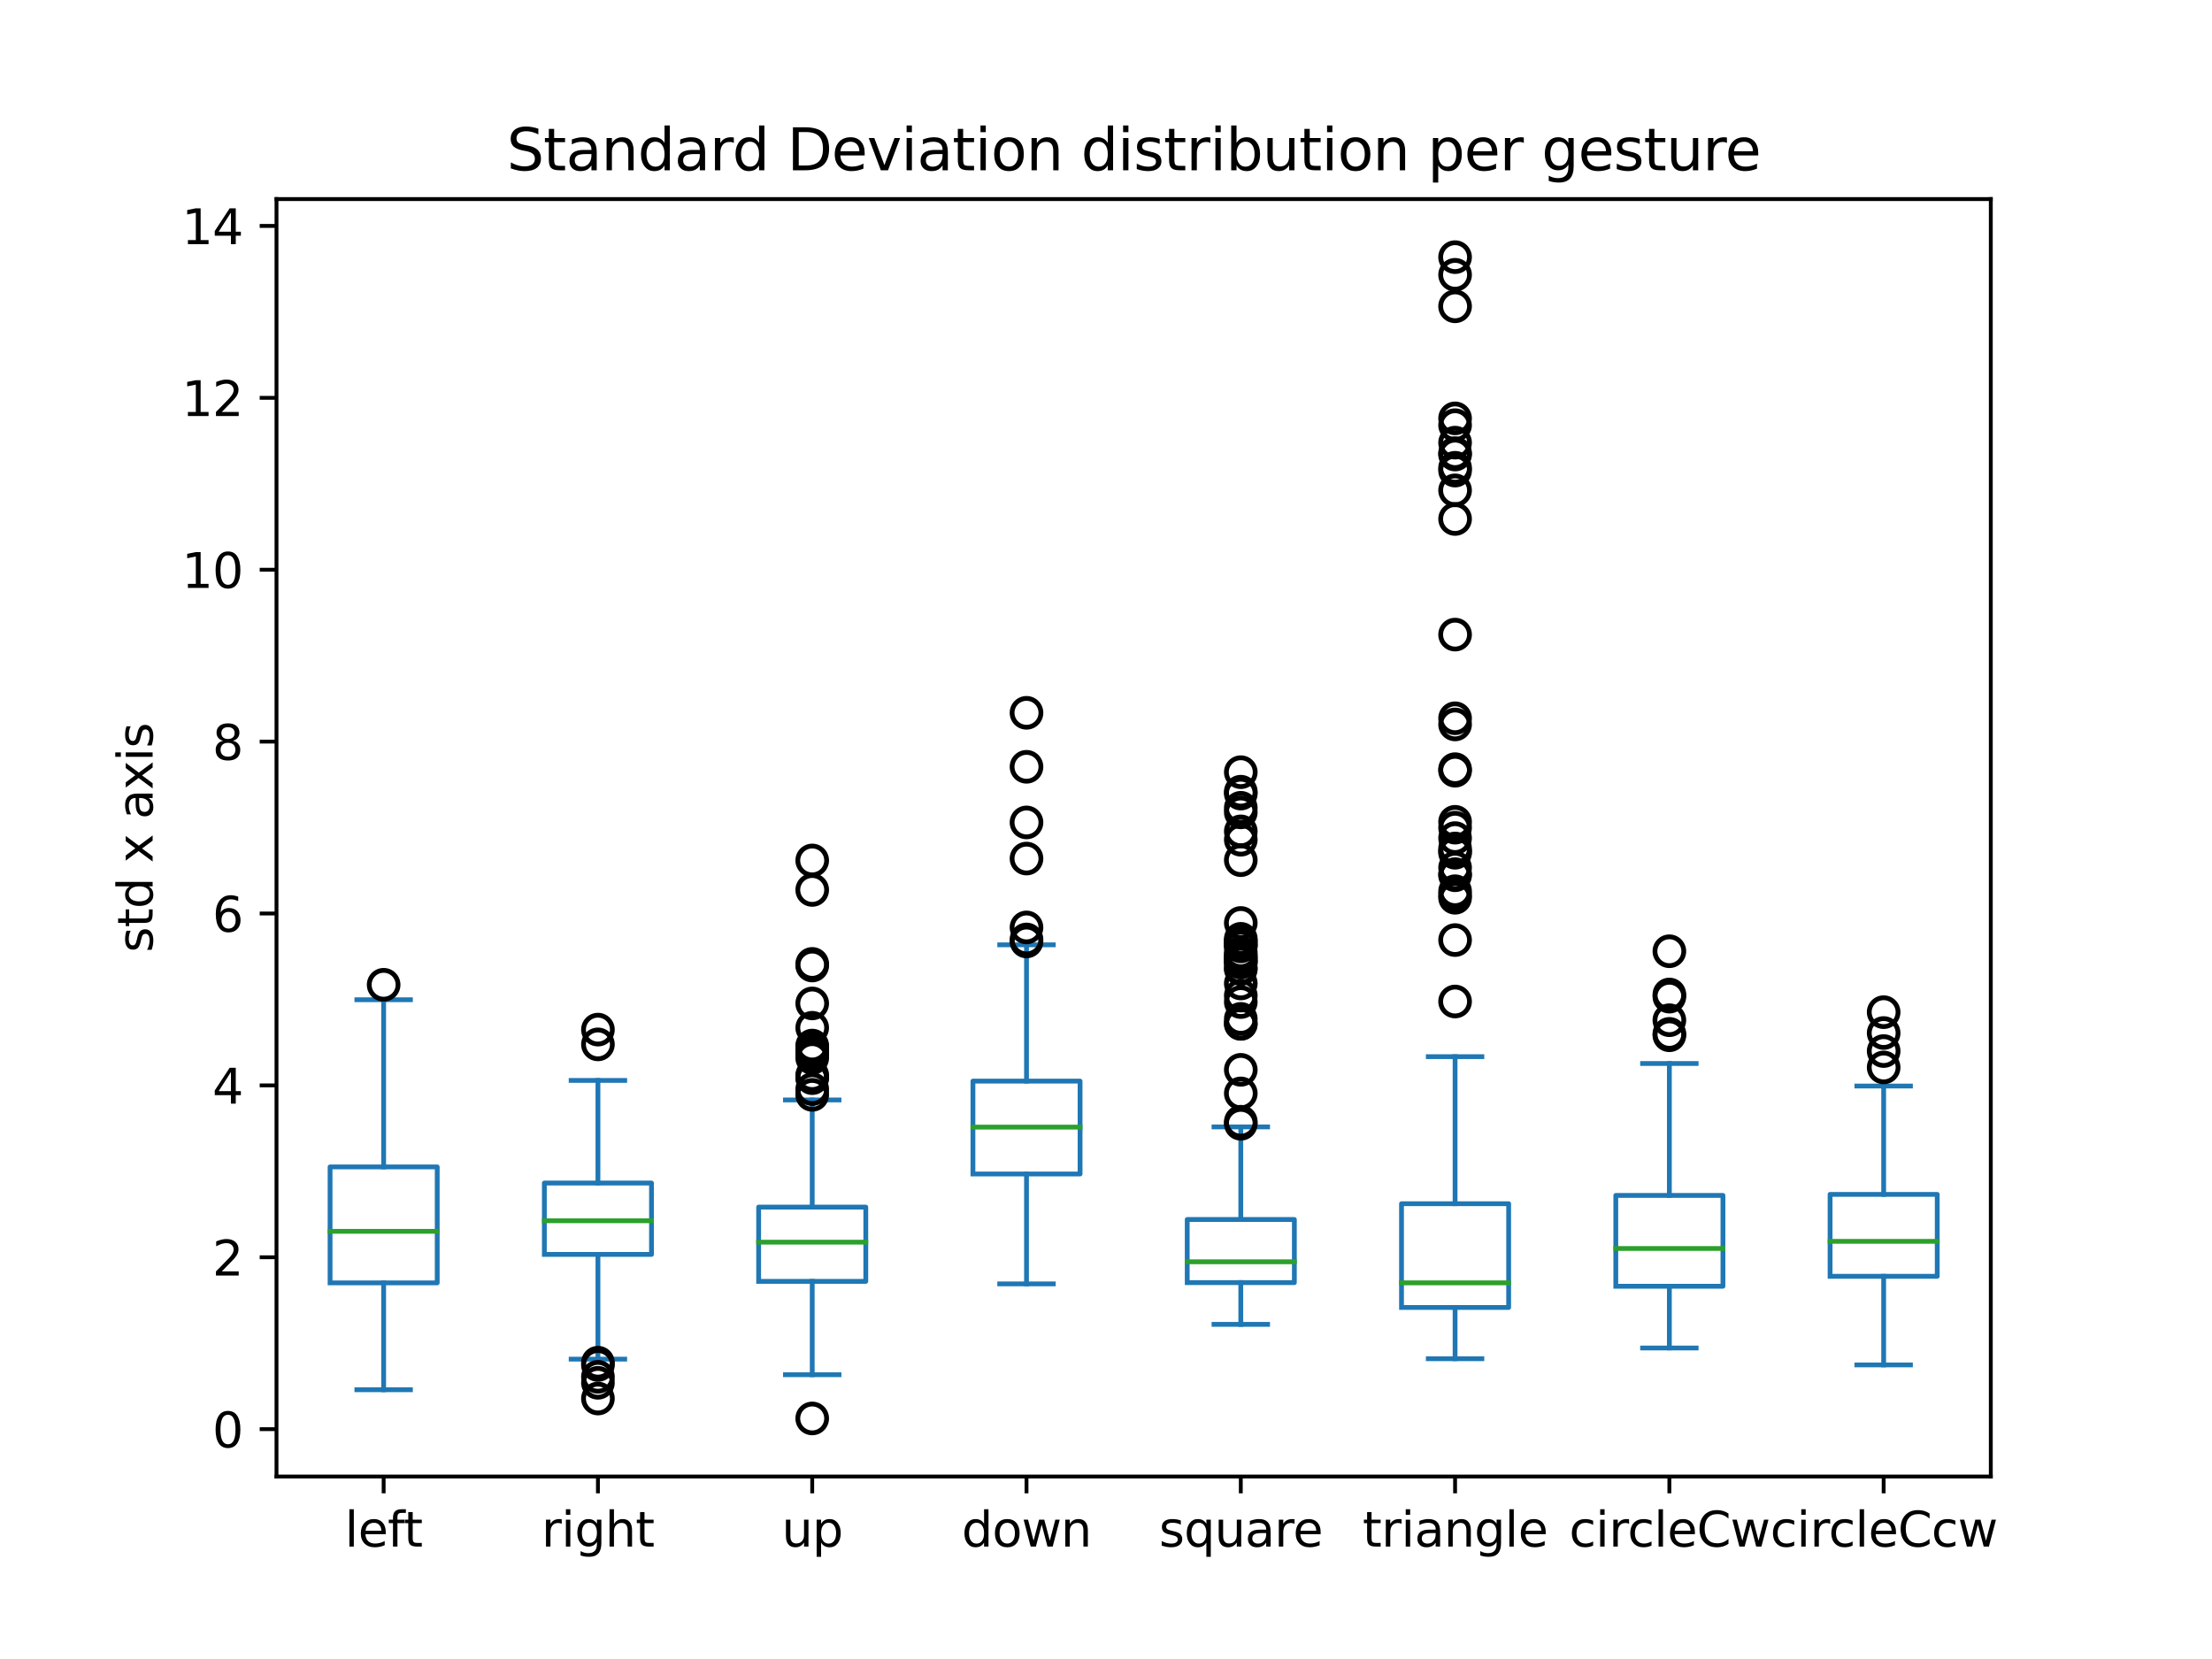 <?xml version="1.0" encoding="utf-8" standalone="no"?>
<!DOCTYPE svg PUBLIC "-//W3C//DTD SVG 1.1//EN"
  "http://www.w3.org/Graphics/SVG/1.1/DTD/svg11.dtd">
<svg xmlns:xlink="http://www.w3.org/1999/xlink" width="460.8pt" height="345.6pt" viewBox="0 0 460.8 345.6" xmlns="http://www.w3.org/2000/svg" version="1.1">
 <defs>
  <style type="text/css">*{stroke-linejoin: round; stroke-linecap: butt}</style>
 </defs>
 <g id="figure_1">
  <g id="patch_1">
   <path d="M 0 345.6 
L 460.8 345.6 
L 460.8 0 
L 0 0 
z
" style="fill: #ffffff"/>
  </g>
  <g id="axes_1">
   <g id="patch_2">
    <path d="M 57.6 307.584 
L 414.72 307.584 
L 414.72 41.472 
L 57.6 41.472 
z
" style="fill: #ffffff"/>
   </g>
   <g id="matplotlib.axis_1">
    <g id="xtick_1">
     <g id="line2d_1">
      <defs>
       <path id="m59fb0e2b0e" d="M 0 0 
L 0 3.5 
" style="stroke: #000000; stroke-width: 0.8"/>
      </defs>
      <g>
       <use xlink:href="#m59fb0e2b0e" x="79.92" y="307.584" style="stroke: #000000; stroke-width: 0.8"/>
      </g>
     </g>
     <g id="text_1">
      <!-- left -->
      <g transform="translate(71.822 322.182) scale(0.1 -0.1)">
       <defs>
        <path id="DejaVuSans-6c" d="M 603 4863 
L 1178 4863 
L 1178 0 
L 603 0 
L 603 4863 
z
" transform="scale(0.016)"/>
        <path id="DejaVuSans-65" d="M 3597 1894 
L 3597 1613 
L 953 1613 
Q 991 1019 1311 708 
Q 1631 397 2203 397 
Q 2534 397 2845 478 
Q 3156 559 3463 722 
L 3463 178 
Q 3153 47 2828 -22 
Q 2503 -91 2169 -91 
Q 1331 -91 842 396 
Q 353 884 353 1716 
Q 353 2575 817 3079 
Q 1281 3584 2069 3584 
Q 2775 3584 3186 3129 
Q 3597 2675 3597 1894 
z
M 3022 2063 
Q 3016 2534 2758 2815 
Q 2500 3097 2075 3097 
Q 1594 3097 1305 2825 
Q 1016 2553 972 2059 
L 3022 2063 
z
" transform="scale(0.016)"/>
        <path id="DejaVuSans-66" d="M 2375 4863 
L 2375 4384 
L 1825 4384 
Q 1516 4384 1395 4259 
Q 1275 4134 1275 3809 
L 1275 3500 
L 2222 3500 
L 2222 3053 
L 1275 3053 
L 1275 0 
L 697 0 
L 697 3053 
L 147 3053 
L 147 3500 
L 697 3500 
L 697 3744 
Q 697 4328 969 4595 
Q 1241 4863 1831 4863 
L 2375 4863 
z
" transform="scale(0.016)"/>
        <path id="DejaVuSans-74" d="M 1172 4494 
L 1172 3500 
L 2356 3500 
L 2356 3053 
L 1172 3053 
L 1172 1153 
Q 1172 725 1289 603 
Q 1406 481 1766 481 
L 2356 481 
L 2356 0 
L 1766 0 
Q 1100 0 847 248 
Q 594 497 594 1153 
L 594 3053 
L 172 3053 
L 172 3500 
L 594 3500 
L 594 4494 
L 1172 4494 
z
" transform="scale(0.016)"/>
       </defs>
       <use xlink:href="#DejaVuSans-6c"/>
       <use xlink:href="#DejaVuSans-65" x="27.783"/>
       <use xlink:href="#DejaVuSans-66" x="89.307"/>
       <use xlink:href="#DejaVuSans-74" x="122.762"/>
      </g>
     </g>
    </g>
    <g id="xtick_2">
     <g id="line2d_2">
      <g>
       <use xlink:href="#m59fb0e2b0e" x="124.56" y="307.584" style="stroke: #000000; stroke-width: 0.8"/>
      </g>
     </g>
     <g id="text_2">
      <!-- right -->
      <g transform="translate(112.812 322.182) scale(0.1 -0.1)">
       <defs>
        <path id="DejaVuSans-72" d="M 2631 2963 
Q 2534 3019 2420 3045 
Q 2306 3072 2169 3072 
Q 1681 3072 1420 2755 
Q 1159 2438 1159 1844 
L 1159 0 
L 581 0 
L 581 3500 
L 1159 3500 
L 1159 2956 
Q 1341 3275 1631 3429 
Q 1922 3584 2338 3584 
Q 2397 3584 2469 3576 
Q 2541 3569 2628 3553 
L 2631 2963 
z
" transform="scale(0.016)"/>
        <path id="DejaVuSans-69" d="M 603 3500 
L 1178 3500 
L 1178 0 
L 603 0 
L 603 3500 
z
M 603 4863 
L 1178 4863 
L 1178 4134 
L 603 4134 
L 603 4863 
z
" transform="scale(0.016)"/>
        <path id="DejaVuSans-67" d="M 2906 1791 
Q 2906 2416 2648 2759 
Q 2391 3103 1925 3103 
Q 1463 3103 1205 2759 
Q 947 2416 947 1791 
Q 947 1169 1205 825 
Q 1463 481 1925 481 
Q 2391 481 2648 825 
Q 2906 1169 2906 1791 
z
M 3481 434 
Q 3481 -459 3084 -895 
Q 2688 -1331 1869 -1331 
Q 1566 -1331 1297 -1286 
Q 1028 -1241 775 -1147 
L 775 -588 
Q 1028 -725 1275 -790 
Q 1522 -856 1778 -856 
Q 2344 -856 2625 -561 
Q 2906 -266 2906 331 
L 2906 616 
Q 2728 306 2450 153 
Q 2172 0 1784 0 
Q 1141 0 747 490 
Q 353 981 353 1791 
Q 353 2603 747 3093 
Q 1141 3584 1784 3584 
Q 2172 3584 2450 3431 
Q 2728 3278 2906 2969 
L 2906 3500 
L 3481 3500 
L 3481 434 
z
" transform="scale(0.016)"/>
        <path id="DejaVuSans-68" d="M 3513 2113 
L 3513 0 
L 2938 0 
L 2938 2094 
Q 2938 2591 2744 2837 
Q 2550 3084 2163 3084 
Q 1697 3084 1428 2787 
Q 1159 2491 1159 1978 
L 1159 0 
L 581 0 
L 581 4863 
L 1159 4863 
L 1159 2956 
Q 1366 3272 1645 3428 
Q 1925 3584 2291 3584 
Q 2894 3584 3203 3211 
Q 3513 2838 3513 2113 
z
" transform="scale(0.016)"/>
       </defs>
       <use xlink:href="#DejaVuSans-72"/>
       <use xlink:href="#DejaVuSans-69" x="41.113"/>
       <use xlink:href="#DejaVuSans-67" x="68.896"/>
       <use xlink:href="#DejaVuSans-68" x="132.373"/>
       <use xlink:href="#DejaVuSans-74" x="195.752"/>
      </g>
     </g>
    </g>
    <g id="xtick_3">
     <g id="line2d_3">
      <g>
       <use xlink:href="#m59fb0e2b0e" x="169.2" y="307.584" style="stroke: #000000; stroke-width: 0.8"/>
      </g>
     </g>
     <g id="text_3">
      <!-- up -->
      <g transform="translate(162.857 322.182) scale(0.1 -0.1)">
       <defs>
        <path id="DejaVuSans-75" d="M 544 1381 
L 544 3500 
L 1119 3500 
L 1119 1403 
Q 1119 906 1312 657 
Q 1506 409 1894 409 
Q 2359 409 2629 706 
Q 2900 1003 2900 1516 
L 2900 3500 
L 3475 3500 
L 3475 0 
L 2900 0 
L 2900 538 
Q 2691 219 2414 64 
Q 2138 -91 1772 -91 
Q 1169 -91 856 284 
Q 544 659 544 1381 
z
M 1991 3584 
L 1991 3584 
z
" transform="scale(0.016)"/>
        <path id="DejaVuSans-70" d="M 1159 525 
L 1159 -1331 
L 581 -1331 
L 581 3500 
L 1159 3500 
L 1159 2969 
Q 1341 3281 1617 3432 
Q 1894 3584 2278 3584 
Q 2916 3584 3314 3078 
Q 3713 2572 3713 1747 
Q 3713 922 3314 415 
Q 2916 -91 2278 -91 
Q 1894 -91 1617 61 
Q 1341 213 1159 525 
z
M 3116 1747 
Q 3116 2381 2855 2742 
Q 2594 3103 2138 3103 
Q 1681 3103 1420 2742 
Q 1159 2381 1159 1747 
Q 1159 1113 1420 752 
Q 1681 391 2138 391 
Q 2594 391 2855 752 
Q 3116 1113 3116 1747 
z
" transform="scale(0.016)"/>
       </defs>
       <use xlink:href="#DejaVuSans-75"/>
       <use xlink:href="#DejaVuSans-70" x="63.379"/>
      </g>
     </g>
    </g>
    <g id="xtick_4">
     <g id="line2d_4">
      <g>
       <use xlink:href="#m59fb0e2b0e" x="213.84" y="307.584" style="stroke: #000000; stroke-width: 0.8"/>
      </g>
     </g>
     <g id="text_4">
      <!-- down -->
      <g transform="translate(200.349 322.182) scale(0.1 -0.1)">
       <defs>
        <path id="DejaVuSans-64" d="M 2906 2969 
L 2906 4863 
L 3481 4863 
L 3481 0 
L 2906 0 
L 2906 525 
Q 2725 213 2448 61 
Q 2172 -91 1784 -91 
Q 1150 -91 751 415 
Q 353 922 353 1747 
Q 353 2572 751 3078 
Q 1150 3584 1784 3584 
Q 2172 3584 2448 3432 
Q 2725 3281 2906 2969 
z
M 947 1747 
Q 947 1113 1208 752 
Q 1469 391 1925 391 
Q 2381 391 2643 752 
Q 2906 1113 2906 1747 
Q 2906 2381 2643 2742 
Q 2381 3103 1925 3103 
Q 1469 3103 1208 2742 
Q 947 2381 947 1747 
z
" transform="scale(0.016)"/>
        <path id="DejaVuSans-6f" d="M 1959 3097 
Q 1497 3097 1228 2736 
Q 959 2375 959 1747 
Q 959 1119 1226 758 
Q 1494 397 1959 397 
Q 2419 397 2687 759 
Q 2956 1122 2956 1747 
Q 2956 2369 2687 2733 
Q 2419 3097 1959 3097 
z
M 1959 3584 
Q 2709 3584 3137 3096 
Q 3566 2609 3566 1747 
Q 3566 888 3137 398 
Q 2709 -91 1959 -91 
Q 1206 -91 779 398 
Q 353 888 353 1747 
Q 353 2609 779 3096 
Q 1206 3584 1959 3584 
z
" transform="scale(0.016)"/>
        <path id="DejaVuSans-77" d="M 269 3500 
L 844 3500 
L 1563 769 
L 2278 3500 
L 2956 3500 
L 3675 769 
L 4391 3500 
L 4966 3500 
L 4050 0 
L 3372 0 
L 2619 2869 
L 1863 0 
L 1184 0 
L 269 3500 
z
" transform="scale(0.016)"/>
        <path id="DejaVuSans-6e" d="M 3513 2113 
L 3513 0 
L 2938 0 
L 2938 2094 
Q 2938 2591 2744 2837 
Q 2550 3084 2163 3084 
Q 1697 3084 1428 2787 
Q 1159 2491 1159 1978 
L 1159 0 
L 581 0 
L 581 3500 
L 1159 3500 
L 1159 2956 
Q 1366 3272 1645 3428 
Q 1925 3584 2291 3584 
Q 2894 3584 3203 3211 
Q 3513 2838 3513 2113 
z
" transform="scale(0.016)"/>
       </defs>
       <use xlink:href="#DejaVuSans-64"/>
       <use xlink:href="#DejaVuSans-6f" x="63.477"/>
       <use xlink:href="#DejaVuSans-77" x="124.658"/>
       <use xlink:href="#DejaVuSans-6e" x="206.445"/>
      </g>
     </g>
    </g>
    <g id="xtick_5">
     <g id="line2d_5">
      <g>
       <use xlink:href="#m59fb0e2b0e" x="258.48" y="307.584" style="stroke: #000000; stroke-width: 0.8"/>
      </g>
     </g>
     <g id="text_5">
      <!-- square -->
      <g transform="translate(241.449 322.182) scale(0.1 -0.1)">
       <defs>
        <path id="DejaVuSans-73" d="M 2834 3397 
L 2834 2853 
Q 2591 2978 2328 3040 
Q 2066 3103 1784 3103 
Q 1356 3103 1142 2972 
Q 928 2841 928 2578 
Q 928 2378 1081 2264 
Q 1234 2150 1697 2047 
L 1894 2003 
Q 2506 1872 2764 1633 
Q 3022 1394 3022 966 
Q 3022 478 2636 193 
Q 2250 -91 1575 -91 
Q 1294 -91 989 -36 
Q 684 19 347 128 
L 347 722 
Q 666 556 975 473 
Q 1284 391 1588 391 
Q 1994 391 2212 530 
Q 2431 669 2431 922 
Q 2431 1156 2273 1281 
Q 2116 1406 1581 1522 
L 1381 1569 
Q 847 1681 609 1914 
Q 372 2147 372 2553 
Q 372 3047 722 3315 
Q 1072 3584 1716 3584 
Q 2034 3584 2315 3537 
Q 2597 3491 2834 3397 
z
" transform="scale(0.016)"/>
        <path id="DejaVuSans-71" d="M 947 1747 
Q 947 1113 1208 752 
Q 1469 391 1925 391 
Q 2381 391 2643 752 
Q 2906 1113 2906 1747 
Q 2906 2381 2643 2742 
Q 2381 3103 1925 3103 
Q 1469 3103 1208 2742 
Q 947 2381 947 1747 
z
M 2906 525 
Q 2725 213 2448 61 
Q 2172 -91 1784 -91 
Q 1150 -91 751 415 
Q 353 922 353 1747 
Q 353 2572 751 3078 
Q 1150 3584 1784 3584 
Q 2172 3584 2448 3432 
Q 2725 3281 2906 2969 
L 2906 3500 
L 3481 3500 
L 3481 -1331 
L 2906 -1331 
L 2906 525 
z
" transform="scale(0.016)"/>
        <path id="DejaVuSans-61" d="M 2194 1759 
Q 1497 1759 1228 1600 
Q 959 1441 959 1056 
Q 959 750 1161 570 
Q 1363 391 1709 391 
Q 2188 391 2477 730 
Q 2766 1069 2766 1631 
L 2766 1759 
L 2194 1759 
z
M 3341 1997 
L 3341 0 
L 2766 0 
L 2766 531 
Q 2569 213 2275 61 
Q 1981 -91 1556 -91 
Q 1019 -91 701 211 
Q 384 513 384 1019 
Q 384 1609 779 1909 
Q 1175 2209 1959 2209 
L 2766 2209 
L 2766 2266 
Q 2766 2663 2505 2880 
Q 2244 3097 1772 3097 
Q 1472 3097 1187 3025 
Q 903 2953 641 2809 
L 641 3341 
Q 956 3463 1253 3523 
Q 1550 3584 1831 3584 
Q 2591 3584 2966 3190 
Q 3341 2797 3341 1997 
z
" transform="scale(0.016)"/>
       </defs>
       <use xlink:href="#DejaVuSans-73"/>
       <use xlink:href="#DejaVuSans-71" x="52.1"/>
       <use xlink:href="#DejaVuSans-75" x="115.576"/>
       <use xlink:href="#DejaVuSans-61" x="178.955"/>
       <use xlink:href="#DejaVuSans-72" x="240.234"/>
       <use xlink:href="#DejaVuSans-65" x="279.098"/>
      </g>
     </g>
    </g>
    <g id="xtick_6">
     <g id="line2d_6">
      <g>
       <use xlink:href="#m59fb0e2b0e" x="303.12" y="307.584" style="stroke: #000000; stroke-width: 0.8"/>
      </g>
     </g>
     <g id="text_6">
      <!-- triangle -->
      <g transform="translate(283.843 322.182) scale(0.1 -0.1)">
       <use xlink:href="#DejaVuSans-74"/>
       <use xlink:href="#DejaVuSans-72" x="39.209"/>
       <use xlink:href="#DejaVuSans-69" x="80.322"/>
       <use xlink:href="#DejaVuSans-61" x="108.105"/>
       <use xlink:href="#DejaVuSans-6e" x="169.385"/>
       <use xlink:href="#DejaVuSans-67" x="232.764"/>
       <use xlink:href="#DejaVuSans-6c" x="296.24"/>
       <use xlink:href="#DejaVuSans-65" x="324.023"/>
      </g>
     </g>
    </g>
    <g id="xtick_7">
     <g id="line2d_7">
      <g>
       <use xlink:href="#m59fb0e2b0e" x="347.76" y="307.584" style="stroke: #000000; stroke-width: 0.8"/>
      </g>
     </g>
     <g id="text_7">
      <!-- circleCw -->
      <g transform="translate(326.883 322.182) scale(0.1 -0.1)">
       <defs>
        <path id="DejaVuSans-63" d="M 3122 3366 
L 3122 2828 
Q 2878 2963 2633 3030 
Q 2388 3097 2138 3097 
Q 1578 3097 1268 2742 
Q 959 2388 959 1747 
Q 959 1106 1268 751 
Q 1578 397 2138 397 
Q 2388 397 2633 464 
Q 2878 531 3122 666 
L 3122 134 
Q 2881 22 2623 -34 
Q 2366 -91 2075 -91 
Q 1284 -91 818 406 
Q 353 903 353 1747 
Q 353 2603 823 3093 
Q 1294 3584 2113 3584 
Q 2378 3584 2631 3529 
Q 2884 3475 3122 3366 
z
" transform="scale(0.016)"/>
        <path id="DejaVuSans-43" d="M 4122 4306 
L 4122 3641 
Q 3803 3938 3442 4084 
Q 3081 4231 2675 4231 
Q 1875 4231 1450 3742 
Q 1025 3253 1025 2328 
Q 1025 1406 1450 917 
Q 1875 428 2675 428 
Q 3081 428 3442 575 
Q 3803 722 4122 1019 
L 4122 359 
Q 3791 134 3420 21 
Q 3050 -91 2638 -91 
Q 1578 -91 968 557 
Q 359 1206 359 2328 
Q 359 3453 968 4101 
Q 1578 4750 2638 4750 
Q 3056 4750 3426 4639 
Q 3797 4528 4122 4306 
z
" transform="scale(0.016)"/>
       </defs>
       <use xlink:href="#DejaVuSans-63"/>
       <use xlink:href="#DejaVuSans-69" x="54.98"/>
       <use xlink:href="#DejaVuSans-72" x="82.764"/>
       <use xlink:href="#DejaVuSans-63" x="121.627"/>
       <use xlink:href="#DejaVuSans-6c" x="176.607"/>
       <use xlink:href="#DejaVuSans-65" x="204.391"/>
       <use xlink:href="#DejaVuSans-43" x="265.914"/>
       <use xlink:href="#DejaVuSans-77" x="335.738"/>
      </g>
     </g>
    </g>
    <g id="xtick_8">
     <g id="line2d_8">
      <g>
       <use xlink:href="#m59fb0e2b0e" x="392.4" y="307.584" style="stroke: #000000; stroke-width: 0.8"/>
      </g>
     </g>
     <g id="text_8">
      <!-- circleCcw -->
      <g transform="translate(368.774 322.182) scale(0.1 -0.1)">
       <use xlink:href="#DejaVuSans-63"/>
       <use xlink:href="#DejaVuSans-69" x="54.98"/>
       <use xlink:href="#DejaVuSans-72" x="82.764"/>
       <use xlink:href="#DejaVuSans-63" x="121.627"/>
       <use xlink:href="#DejaVuSans-6c" x="176.607"/>
       <use xlink:href="#DejaVuSans-65" x="204.391"/>
       <use xlink:href="#DejaVuSans-43" x="265.914"/>
       <use xlink:href="#DejaVuSans-63" x="335.738"/>
       <use xlink:href="#DejaVuSans-77" x="390.719"/>
      </g>
     </g>
    </g>
   </g>
   <g id="matplotlib.axis_2">
    <g id="ytick_1">
     <g id="line2d_9">
      <defs>
       <path id="mc134c30f41" d="M 0 0 
L -3.5 0 
" style="stroke: #000000; stroke-width: 0.8"/>
      </defs>
      <g>
       <use xlink:href="#mc134c30f41" x="57.6" y="297.72" style="stroke: #000000; stroke-width: 0.8"/>
      </g>
     </g>
     <g id="text_9">
      <!-- 0 -->
      <g transform="translate(44.237 301.519) scale(0.1 -0.1)">
       <defs>
        <path id="DejaVuSans-30" d="M 2034 4250 
Q 1547 4250 1301 3770 
Q 1056 3291 1056 2328 
Q 1056 1369 1301 889 
Q 1547 409 2034 409 
Q 2525 409 2770 889 
Q 3016 1369 3016 2328 
Q 3016 3291 2770 3770 
Q 2525 4250 2034 4250 
z
M 2034 4750 
Q 2819 4750 3233 4129 
Q 3647 3509 3647 2328 
Q 3647 1150 3233 529 
Q 2819 -91 2034 -91 
Q 1250 -91 836 529 
Q 422 1150 422 2328 
Q 422 3509 836 4129 
Q 1250 4750 2034 4750 
z
" transform="scale(0.016)"/>
       </defs>
       <use xlink:href="#DejaVuSans-30"/>
      </g>
     </g>
    </g>
    <g id="ytick_2">
     <g id="line2d_10">
      <g>
       <use xlink:href="#mc134c30f41" x="57.6" y="261.911" style="stroke: #000000; stroke-width: 0.8"/>
      </g>
     </g>
     <g id="text_10">
      <!-- 2 -->
      <g transform="translate(44.237 265.711) scale(0.1 -0.1)">
       <defs>
        <path id="DejaVuSans-32" d="M 1228 531 
L 3431 531 
L 3431 0 
L 469 0 
L 469 531 
Q 828 903 1448 1529 
Q 2069 2156 2228 2338 
Q 2531 2678 2651 2914 
Q 2772 3150 2772 3378 
Q 2772 3750 2511 3984 
Q 2250 4219 1831 4219 
Q 1534 4219 1204 4116 
Q 875 4013 500 3803 
L 500 4441 
Q 881 4594 1212 4672 
Q 1544 4750 1819 4750 
Q 2544 4750 2975 4387 
Q 3406 4025 3406 3419 
Q 3406 3131 3298 2873 
Q 3191 2616 2906 2266 
Q 2828 2175 2409 1742 
Q 1991 1309 1228 531 
z
" transform="scale(0.016)"/>
       </defs>
       <use xlink:href="#DejaVuSans-32"/>
      </g>
     </g>
    </g>
    <g id="ytick_3">
     <g id="line2d_11">
      <g>
       <use xlink:href="#mc134c30f41" x="57.6" y="226.103" style="stroke: #000000; stroke-width: 0.8"/>
      </g>
     </g>
     <g id="text_11">
      <!-- 4 -->
      <g transform="translate(44.237 229.903) scale(0.1 -0.1)">
       <defs>
        <path id="DejaVuSans-34" d="M 2419 4116 
L 825 1625 
L 2419 1625 
L 2419 4116 
z
M 2253 4666 
L 3047 4666 
L 3047 1625 
L 3713 1625 
L 3713 1100 
L 3047 1100 
L 3047 0 
L 2419 0 
L 2419 1100 
L 313 1100 
L 313 1709 
L 2253 4666 
z
" transform="scale(0.016)"/>
       </defs>
       <use xlink:href="#DejaVuSans-34"/>
      </g>
     </g>
    </g>
    <g id="ytick_4">
     <g id="line2d_12">
      <g>
       <use xlink:href="#mc134c30f41" x="57.6" y="190.295" style="stroke: #000000; stroke-width: 0.8"/>
      </g>
     </g>
     <g id="text_12">
      <!-- 6 -->
      <g transform="translate(44.237 194.094) scale(0.1 -0.1)">
       <defs>
        <path id="DejaVuSans-36" d="M 2113 2584 
Q 1688 2584 1439 2293 
Q 1191 2003 1191 1497 
Q 1191 994 1439 701 
Q 1688 409 2113 409 
Q 2538 409 2786 701 
Q 3034 994 3034 1497 
Q 3034 2003 2786 2293 
Q 2538 2584 2113 2584 
z
M 3366 4563 
L 3366 3988 
Q 3128 4100 2886 4159 
Q 2644 4219 2406 4219 
Q 1781 4219 1451 3797 
Q 1122 3375 1075 2522 
Q 1259 2794 1537 2939 
Q 1816 3084 2150 3084 
Q 2853 3084 3261 2657 
Q 3669 2231 3669 1497 
Q 3669 778 3244 343 
Q 2819 -91 2113 -91 
Q 1303 -91 875 529 
Q 447 1150 447 2328 
Q 447 3434 972 4092 
Q 1497 4750 2381 4750 
Q 2619 4750 2861 4703 
Q 3103 4656 3366 4563 
z
" transform="scale(0.016)"/>
       </defs>
       <use xlink:href="#DejaVuSans-36"/>
      </g>
     </g>
    </g>
    <g id="ytick_5">
     <g id="line2d_13">
      <g>
       <use xlink:href="#mc134c30f41" x="57.6" y="154.487" style="stroke: #000000; stroke-width: 0.8"/>
      </g>
     </g>
     <g id="text_13">
      <!-- 8 -->
      <g transform="translate(44.237 158.286) scale(0.1 -0.1)">
       <defs>
        <path id="DejaVuSans-38" d="M 2034 2216 
Q 1584 2216 1326 1975 
Q 1069 1734 1069 1313 
Q 1069 891 1326 650 
Q 1584 409 2034 409 
Q 2484 409 2743 651 
Q 3003 894 3003 1313 
Q 3003 1734 2745 1975 
Q 2488 2216 2034 2216 
z
M 1403 2484 
Q 997 2584 770 2862 
Q 544 3141 544 3541 
Q 544 4100 942 4425 
Q 1341 4750 2034 4750 
Q 2731 4750 3128 4425 
Q 3525 4100 3525 3541 
Q 3525 3141 3298 2862 
Q 3072 2584 2669 2484 
Q 3125 2378 3379 2068 
Q 3634 1759 3634 1313 
Q 3634 634 3220 271 
Q 2806 -91 2034 -91 
Q 1263 -91 848 271 
Q 434 634 434 1313 
Q 434 1759 690 2068 
Q 947 2378 1403 2484 
z
M 1172 3481 
Q 1172 3119 1398 2916 
Q 1625 2713 2034 2713 
Q 2441 2713 2670 2916 
Q 2900 3119 2900 3481 
Q 2900 3844 2670 4047 
Q 2441 4250 2034 4250 
Q 1625 4250 1398 4047 
Q 1172 3844 1172 3481 
z
" transform="scale(0.016)"/>
       </defs>
       <use xlink:href="#DejaVuSans-38"/>
      </g>
     </g>
    </g>
    <g id="ytick_6">
     <g id="line2d_14">
      <g>
       <use xlink:href="#mc134c30f41" x="57.6" y="118.679" style="stroke: #000000; stroke-width: 0.8"/>
      </g>
     </g>
     <g id="text_14">
      <!-- 10 -->
      <g transform="translate(37.875 122.478) scale(0.1 -0.1)">
       <defs>
        <path id="DejaVuSans-31" d="M 794 531 
L 1825 531 
L 1825 4091 
L 703 3866 
L 703 4441 
L 1819 4666 
L 2450 4666 
L 2450 531 
L 3481 531 
L 3481 0 
L 794 0 
L 794 531 
z
" transform="scale(0.016)"/>
       </defs>
       <use xlink:href="#DejaVuSans-31"/>
       <use xlink:href="#DejaVuSans-30" x="63.623"/>
      </g>
     </g>
    </g>
    <g id="ytick_7">
     <g id="line2d_15">
      <g>
       <use xlink:href="#mc134c30f41" x="57.6" y="82.871" style="stroke: #000000; stroke-width: 0.8"/>
      </g>
     </g>
     <g id="text_15">
      <!-- 12 -->
      <g transform="translate(37.875 86.67) scale(0.1 -0.1)">
       <use xlink:href="#DejaVuSans-31"/>
       <use xlink:href="#DejaVuSans-32" x="63.623"/>
      </g>
     </g>
    </g>
    <g id="ytick_8">
     <g id="line2d_16">
      <g>
       <use xlink:href="#mc134c30f41" x="57.6" y="47.063" style="stroke: #000000; stroke-width: 0.8"/>
      </g>
     </g>
     <g id="text_16">
      <!-- 14 -->
      <g transform="translate(37.875 50.862) scale(0.1 -0.1)">
       <use xlink:href="#DejaVuSans-31"/>
       <use xlink:href="#DejaVuSans-34" x="63.623"/>
      </g>
     </g>
    </g>
    <g id="text_17">
     <!-- std x axis -->
     <g transform="translate(31.795 198.422) rotate(-90) scale(0.1 -0.1)">
      <defs>
       <path id="DejaVuSans-20" transform="scale(0.016)"/>
       <path id="DejaVuSans-78" d="M 3513 3500 
L 2247 1797 
L 3578 0 
L 2900 0 
L 1881 1375 
L 863 0 
L 184 0 
L 1544 1831 
L 300 3500 
L 978 3500 
L 1906 2253 
L 2834 3500 
L 3513 3500 
z
" transform="scale(0.016)"/>
      </defs>
      <use xlink:href="#DejaVuSans-73"/>
      <use xlink:href="#DejaVuSans-74" x="52.1"/>
      <use xlink:href="#DejaVuSans-64" x="91.309"/>
      <use xlink:href="#DejaVuSans-20" x="154.785"/>
      <use xlink:href="#DejaVuSans-78" x="186.572"/>
      <use xlink:href="#DejaVuSans-20" x="245.752"/>
      <use xlink:href="#DejaVuSans-61" x="277.539"/>
      <use xlink:href="#DejaVuSans-78" x="338.818"/>
      <use xlink:href="#DejaVuSans-69" x="397.998"/>
      <use xlink:href="#DejaVuSans-73" x="425.781"/>
     </g>
    </g>
   </g>
   <g id="line2d_17">
    <path d="M 68.76 267.246 
L 91.08 267.246 
L 91.08 243.087 
L 68.76 243.087 
L 68.76 267.246 
" clip-path="url(#p6942ee3b33)" style="fill: none; stroke: #1f77b4; stroke-linecap: square"/>
   </g>
   <g id="line2d_18">
    <path d="M 79.92 267.246 
L 79.92 289.505 
" clip-path="url(#p6942ee3b33)" style="fill: none; stroke: #1f77b4; stroke-linecap: square"/>
   </g>
   <g id="line2d_19">
    <path d="M 79.92 243.087 
L 79.92 208.261 
" clip-path="url(#p6942ee3b33)" style="fill: none; stroke: #1f77b4; stroke-linecap: square"/>
   </g>
   <g id="line2d_20">
    <path d="M 74.34 289.505 
L 85.5 289.505 
" clip-path="url(#p6942ee3b33)" style="fill: none; stroke: #1f77b4; stroke-linecap: square"/>
   </g>
   <g id="line2d_21">
    <path d="M 74.34 208.261 
L 85.5 208.261 
" clip-path="url(#p6942ee3b33)" style="fill: none; stroke: #1f77b4; stroke-linecap: square"/>
   </g>
   <g id="line2d_22">
    <defs>
     <path id="me5196250f9" d="M 0 3 
C 0.796 3 1.559 2.684 2.121 2.121 
C 2.684 1.559 3 0.796 3 0 
C 3 -0.796 2.684 -1.559 2.121 -2.121 
C 1.559 -2.684 0.796 -3 0 -3 
C -0.796 -3 -1.559 -2.684 -2.121 -2.121 
C -2.684 -1.559 -3 -0.796 -3 0 
C -3 0.796 -2.684 1.559 -2.121 2.121 
C -1.559 2.684 -0.796 3 0 3 
z
" style="stroke: #000000"/>
    </defs>
    <g clip-path="url(#p6942ee3b33)">
     <use xlink:href="#me5196250f9" x="79.92" y="205.145" style="fill-opacity: 0; stroke: #000000"/>
    </g>
   </g>
   <g id="line2d_23">
    <path d="M 113.4 261.316 
L 135.72 261.316 
L 135.72 246.447 
L 113.4 246.447 
L 113.4 261.316 
" clip-path="url(#p6942ee3b33)" style="fill: none; stroke: #1f77b4; stroke-linecap: square"/>
   </g>
   <g id="line2d_24">
    <path d="M 124.56 261.316 
L 124.56 283.137 
" clip-path="url(#p6942ee3b33)" style="fill: none; stroke: #1f77b4; stroke-linecap: square"/>
   </g>
   <g id="line2d_25">
    <path d="M 124.56 246.447 
L 124.56 225.073 
" clip-path="url(#p6942ee3b33)" style="fill: none; stroke: #1f77b4; stroke-linecap: square"/>
   </g>
   <g id="line2d_26">
    <path d="M 118.98 283.137 
L 130.14 283.137 
" clip-path="url(#p6942ee3b33)" style="fill: none; stroke: #1f77b4; stroke-linecap: square"/>
   </g>
   <g id="line2d_27">
    <path d="M 118.98 225.073 
L 130.14 225.073 
" clip-path="url(#p6942ee3b33)" style="fill: none; stroke: #1f77b4; stroke-linecap: square"/>
   </g>
   <g id="line2d_28">
    <g clip-path="url(#p6942ee3b33)">
     <use xlink:href="#me5196250f9" x="124.56" y="291.338" style="fill-opacity: 0; stroke: #000000"/>
     <use xlink:href="#me5196250f9" x="124.56" y="284.35" style="fill-opacity: 0; stroke: #000000"/>
     <use xlink:href="#me5196250f9" x="124.56" y="286.814" style="fill-opacity: 0; stroke: #000000"/>
     <use xlink:href="#me5196250f9" x="124.56" y="288.062" style="fill-opacity: 0; stroke: #000000"/>
     <use xlink:href="#me5196250f9" x="124.56" y="283.874" style="fill-opacity: 0; stroke: #000000"/>
     <use xlink:href="#me5196250f9" x="124.56" y="217.563" style="fill-opacity: 0; stroke: #000000"/>
     <use xlink:href="#me5196250f9" x="124.56" y="214.487" style="fill-opacity: 0; stroke: #000000"/>
    </g>
   </g>
   <g id="line2d_29">
    <path d="M 158.04 266.931 
L 180.36 266.931 
L 180.36 251.462 
L 158.04 251.462 
L 158.04 266.931 
" clip-path="url(#p6942ee3b33)" style="fill: none; stroke: #1f77b4; stroke-linecap: square"/>
   </g>
   <g id="line2d_30">
    <path d="M 169.2 266.931 
L 169.2 286.375 
" clip-path="url(#p6942ee3b33)" style="fill: none; stroke: #1f77b4; stroke-linecap: square"/>
   </g>
   <g id="line2d_31">
    <path d="M 169.2 251.462 
L 169.2 229.139 
" clip-path="url(#p6942ee3b33)" style="fill: none; stroke: #1f77b4; stroke-linecap: square"/>
   </g>
   <g id="line2d_32">
    <path d="M 163.62 286.375 
L 174.78 286.375 
" clip-path="url(#p6942ee3b33)" style="fill: none; stroke: #1f77b4; stroke-linecap: square"/>
   </g>
   <g id="line2d_33">
    <path d="M 163.62 229.139 
L 174.78 229.139 
" clip-path="url(#p6942ee3b33)" style="fill: none; stroke: #1f77b4; stroke-linecap: square"/>
   </g>
   <g id="line2d_34">
    <g clip-path="url(#p6942ee3b33)">
     <use xlink:href="#me5196250f9" x="169.2" y="295.488" style="fill-opacity: 0; stroke: #000000"/>
     <use xlink:href="#me5196250f9" x="169.2" y="219.714" style="fill-opacity: 0; stroke: #000000"/>
     <use xlink:href="#me5196250f9" x="169.2" y="219.068" style="fill-opacity: 0; stroke: #000000"/>
     <use xlink:href="#me5196250f9" x="169.2" y="224.599" style="fill-opacity: 0; stroke: #000000"/>
     <use xlink:href="#me5196250f9" x="169.2" y="201.136" style="fill-opacity: 0; stroke: #000000"/>
     <use xlink:href="#me5196250f9" x="169.2" y="226.89" style="fill-opacity: 0; stroke: #000000"/>
     <use xlink:href="#me5196250f9" x="169.2" y="179.249" style="fill-opacity: 0; stroke: #000000"/>
     <use xlink:href="#me5196250f9" x="169.2" y="224.36" style="fill-opacity: 0; stroke: #000000"/>
     <use xlink:href="#me5196250f9" x="169.2" y="217.81" style="fill-opacity: 0; stroke: #000000"/>
     <use xlink:href="#me5196250f9" x="169.2" y="218.213" style="fill-opacity: 0; stroke: #000000"/>
     <use xlink:href="#me5196250f9" x="169.2" y="200.798" style="fill-opacity: 0; stroke: #000000"/>
     <use xlink:href="#me5196250f9" x="169.2" y="220.41" style="fill-opacity: 0; stroke: #000000"/>
     <use xlink:href="#me5196250f9" x="169.2" y="185.391" style="fill-opacity: 0; stroke: #000000"/>
     <use xlink:href="#me5196250f9" x="169.2" y="223.972" style="fill-opacity: 0; stroke: #000000"/>
     <use xlink:href="#me5196250f9" x="169.2" y="228.079" style="fill-opacity: 0; stroke: #000000"/>
     <use xlink:href="#me5196250f9" x="169.2" y="209.035" style="fill-opacity: 0; stroke: #000000"/>
     <use xlink:href="#me5196250f9" x="169.2" y="214.102" style="fill-opacity: 0; stroke: #000000"/>
    </g>
   </g>
   <g id="line2d_35">
    <path d="M 202.68 244.563 
L 225 244.563 
L 225 225.215 
L 202.68 225.215 
L 202.68 244.563 
" clip-path="url(#p6942ee3b33)" style="fill: none; stroke: #1f77b4; stroke-linecap: square"/>
   </g>
   <g id="line2d_36">
    <path d="M 213.84 244.563 
L 213.84 267.454 
" clip-path="url(#p6942ee3b33)" style="fill: none; stroke: #1f77b4; stroke-linecap: square"/>
   </g>
   <g id="line2d_37">
    <path d="M 213.84 225.215 
L 213.84 196.819 
" clip-path="url(#p6942ee3b33)" style="fill: none; stroke: #1f77b4; stroke-linecap: square"/>
   </g>
   <g id="line2d_38">
    <path d="M 208.26 267.454 
L 219.42 267.454 
" clip-path="url(#p6942ee3b33)" style="fill: none; stroke: #1f77b4; stroke-linecap: square"/>
   </g>
   <g id="line2d_39">
    <path d="M 208.26 196.819 
L 219.42 196.819 
" clip-path="url(#p6942ee3b33)" style="fill: none; stroke: #1f77b4; stroke-linecap: square"/>
   </g>
   <g id="line2d_40">
    <g clip-path="url(#p6942ee3b33)">
     <use xlink:href="#me5196250f9" x="213.84" y="195.709" style="fill-opacity: 0; stroke: #000000"/>
     <use xlink:href="#me5196250f9" x="213.84" y="148.492" style="fill-opacity: 0; stroke: #000000"/>
     <use xlink:href="#me5196250f9" x="213.84" y="178.854" style="fill-opacity: 0; stroke: #000000"/>
     <use xlink:href="#me5196250f9" x="213.84" y="193.2" style="fill-opacity: 0; stroke: #000000"/>
     <use xlink:href="#me5196250f9" x="213.84" y="196.122" style="fill-opacity: 0; stroke: #000000"/>
     <use xlink:href="#me5196250f9" x="213.84" y="171.326" style="fill-opacity: 0; stroke: #000000"/>
     <use xlink:href="#me5196250f9" x="213.84" y="159.739" style="fill-opacity: 0; stroke: #000000"/>
    </g>
   </g>
   <g id="line2d_41">
    <path d="M 247.32 267.19 
L 269.64 267.19 
L 269.64 254.044 
L 247.32 254.044 
L 247.32 267.19 
" clip-path="url(#p6942ee3b33)" style="fill: none; stroke: #1f77b4; stroke-linecap: square"/>
   </g>
   <g id="line2d_42">
    <path d="M 258.48 267.19 
L 258.48 275.89 
" clip-path="url(#p6942ee3b33)" style="fill: none; stroke: #1f77b4; stroke-linecap: square"/>
   </g>
   <g id="line2d_43">
    <path d="M 258.48 254.044 
L 258.48 234.758 
" clip-path="url(#p6942ee3b33)" style="fill: none; stroke: #1f77b4; stroke-linecap: square"/>
   </g>
   <g id="line2d_44">
    <path d="M 252.9 275.89 
L 264.06 275.89 
" clip-path="url(#p6942ee3b33)" style="fill: none; stroke: #1f77b4; stroke-linecap: square"/>
   </g>
   <g id="line2d_45">
    <path d="M 252.9 234.758 
L 264.06 234.758 
" clip-path="url(#p6942ee3b33)" style="fill: none; stroke: #1f77b4; stroke-linecap: square"/>
   </g>
   <g id="line2d_46">
    <g clip-path="url(#p6942ee3b33)">
     <use xlink:href="#me5196250f9" x="258.48" y="213.261" style="fill-opacity: 0; stroke: #000000"/>
     <use xlink:href="#me5196250f9" x="258.48" y="213.286" style="fill-opacity: 0; stroke: #000000"/>
     <use xlink:href="#me5196250f9" x="258.48" y="165.318" style="fill-opacity: 0; stroke: #000000"/>
     <use xlink:href="#me5196250f9" x="258.48" y="197.145" style="fill-opacity: 0; stroke: #000000"/>
     <use xlink:href="#me5196250f9" x="258.48" y="164.924" style="fill-opacity: 0; stroke: #000000"/>
     <use xlink:href="#me5196250f9" x="258.48" y="200.452" style="fill-opacity: 0; stroke: #000000"/>
     <use xlink:href="#me5196250f9" x="258.48" y="169.233" style="fill-opacity: 0; stroke: #000000"/>
     <use xlink:href="#me5196250f9" x="258.48" y="207.402" style="fill-opacity: 0; stroke: #000000"/>
     <use xlink:href="#me5196250f9" x="258.48" y="201.656" style="fill-opacity: 0; stroke: #000000"/>
     <use xlink:href="#me5196250f9" x="258.48" y="160.861" style="fill-opacity: 0; stroke: #000000"/>
     <use xlink:href="#me5196250f9" x="258.48" y="200.005" style="fill-opacity: 0; stroke: #000000"/>
     <use xlink:href="#me5196250f9" x="258.48" y="198.379" style="fill-opacity: 0; stroke: #000000"/>
     <use xlink:href="#me5196250f9" x="258.48" y="199.335" style="fill-opacity: 0; stroke: #000000"/>
     <use xlink:href="#me5196250f9" x="258.48" y="199.056" style="fill-opacity: 0; stroke: #000000"/>
     <use xlink:href="#me5196250f9" x="258.48" y="196.836" style="fill-opacity: 0; stroke: #000000"/>
     <use xlink:href="#me5196250f9" x="258.48" y="200.497" style="fill-opacity: 0; stroke: #000000"/>
     <use xlink:href="#me5196250f9" x="258.48" y="179.187" style="fill-opacity: 0; stroke: #000000"/>
     <use xlink:href="#me5196250f9" x="258.48" y="196.773" style="fill-opacity: 0; stroke: #000000"/>
     <use xlink:href="#me5196250f9" x="258.48" y="204.871" style="fill-opacity: 0; stroke: #000000"/>
     <use xlink:href="#me5196250f9" x="258.48" y="201.888" style="fill-opacity: 0; stroke: #000000"/>
     <use xlink:href="#me5196250f9" x="258.48" y="173.19" style="fill-opacity: 0; stroke: #000000"/>
     <use xlink:href="#me5196250f9" x="258.48" y="192.271" style="fill-opacity: 0; stroke: #000000"/>
     <use xlink:href="#me5196250f9" x="258.48" y="195.997" style="fill-opacity: 0; stroke: #000000"/>
     <use xlink:href="#me5196250f9" x="258.48" y="199.805" style="fill-opacity: 0; stroke: #000000"/>
     <use xlink:href="#me5196250f9" x="258.48" y="168.276" style="fill-opacity: 0; stroke: #000000"/>
     <use xlink:href="#me5196250f9" x="258.48" y="174.932" style="fill-opacity: 0; stroke: #000000"/>
     <use xlink:href="#me5196250f9" x="258.48" y="196.203" style="fill-opacity: 0; stroke: #000000"/>
     <use xlink:href="#me5196250f9" x="258.48" y="212.253" style="fill-opacity: 0; stroke: #000000"/>
     <use xlink:href="#me5196250f9" x="258.48" y="208.746" style="fill-opacity: 0; stroke: #000000"/>
     <use xlink:href="#me5196250f9" x="258.48" y="195.572" style="fill-opacity: 0; stroke: #000000"/>
     <use xlink:href="#me5196250f9" x="258.48" y="227.777" style="fill-opacity: 0; stroke: #000000"/>
     <use xlink:href="#me5196250f9" x="258.48" y="222.865" style="fill-opacity: 0; stroke: #000000"/>
     <use xlink:href="#me5196250f9" x="258.48" y="233.677" style="fill-opacity: 0; stroke: #000000"/>
     <use xlink:href="#me5196250f9" x="258.48" y="234.103" style="fill-opacity: 0; stroke: #000000"/>
    </g>
   </g>
   <g id="line2d_47">
    <path d="M 291.96 272.366 
L 314.28 272.366 
L 314.28 250.756 
L 291.96 250.756 
L 291.96 272.366 
" clip-path="url(#p6942ee3b33)" style="fill: none; stroke: #1f77b4; stroke-linecap: square"/>
   </g>
   <g id="line2d_48">
    <path d="M 303.12 272.366 
L 303.12 283.044 
" clip-path="url(#p6942ee3b33)" style="fill: none; stroke: #1f77b4; stroke-linecap: square"/>
   </g>
   <g id="line2d_49">
    <path d="M 303.12 250.756 
L 303.12 220.122 
" clip-path="url(#p6942ee3b33)" style="fill: none; stroke: #1f77b4; stroke-linecap: square"/>
   </g>
   <g id="line2d_50">
    <path d="M 297.54 283.044 
L 308.7 283.044 
" clip-path="url(#p6942ee3b33)" style="fill: none; stroke: #1f77b4; stroke-linecap: square"/>
   </g>
   <g id="line2d_51">
    <path d="M 297.54 220.122 
L 308.7 220.122 
" clip-path="url(#p6942ee3b33)" style="fill: none; stroke: #1f77b4; stroke-linecap: square"/>
   </g>
   <g id="line2d_52">
    <g clip-path="url(#p6942ee3b33)">
     <use xlink:href="#me5196250f9" x="303.12" y="172.418" style="fill-opacity: 0; stroke: #000000"/>
     <use xlink:href="#me5196250f9" x="303.12" y="88.572" style="fill-opacity: 0; stroke: #000000"/>
     <use xlink:href="#me5196250f9" x="303.12" y="53.568" style="fill-opacity: 0; stroke: #000000"/>
     <use xlink:href="#me5196250f9" x="303.12" y="150.912" style="fill-opacity: 0; stroke: #000000"/>
     <use xlink:href="#me5196250f9" x="303.12" y="94.684" style="fill-opacity: 0; stroke: #000000"/>
     <use xlink:href="#me5196250f9" x="303.12" y="174.593" style="fill-opacity: 0; stroke: #000000"/>
     <use xlink:href="#me5196250f9" x="303.12" y="132.2" style="fill-opacity: 0; stroke: #000000"/>
     <use xlink:href="#me5196250f9" x="303.12" y="185.66" style="fill-opacity: 0; stroke: #000000"/>
     <use xlink:href="#me5196250f9" x="303.12" y="177.64" style="fill-opacity: 0; stroke: #000000"/>
     <use xlink:href="#me5196250f9" x="303.12" y="160.233" style="fill-opacity: 0; stroke: #000000"/>
     <use xlink:href="#me5196250f9" x="303.12" y="177.36" style="fill-opacity: 0; stroke: #000000"/>
     <use xlink:href="#me5196250f9" x="303.12" y="180.745" style="fill-opacity: 0; stroke: #000000"/>
     <use xlink:href="#me5196250f9" x="303.12" y="182.334" style="fill-opacity: 0; stroke: #000000"/>
     <use xlink:href="#me5196250f9" x="303.12" y="171.197" style="fill-opacity: 0; stroke: #000000"/>
     <use xlink:href="#me5196250f9" x="303.12" y="176.754" style="fill-opacity: 0; stroke: #000000"/>
     <use xlink:href="#me5196250f9" x="303.12" y="57.248" style="fill-opacity: 0; stroke: #000000"/>
     <use xlink:href="#me5196250f9" x="303.12" y="182.1" style="fill-opacity: 0; stroke: #000000"/>
     <use xlink:href="#me5196250f9" x="303.12" y="87.153" style="fill-opacity: 0; stroke: #000000"/>
     <use xlink:href="#me5196250f9" x="303.12" y="94.403" style="fill-opacity: 0; stroke: #000000"/>
     <use xlink:href="#me5196250f9" x="303.12" y="160.557" style="fill-opacity: 0; stroke: #000000"/>
     <use xlink:href="#me5196250f9" x="303.12" y="102.15" style="fill-opacity: 0; stroke: #000000"/>
     <use xlink:href="#me5196250f9" x="303.12" y="187.022" style="fill-opacity: 0; stroke: #000000"/>
     <use xlink:href="#me5196250f9" x="303.12" y="63.81" style="fill-opacity: 0; stroke: #000000"/>
     <use xlink:href="#me5196250f9" x="303.12" y="97.445" style="fill-opacity: 0; stroke: #000000"/>
     <use xlink:href="#me5196250f9" x="303.12" y="98.031" style="fill-opacity: 0; stroke: #000000"/>
     <use xlink:href="#me5196250f9" x="303.12" y="186.463" style="fill-opacity: 0; stroke: #000000"/>
     <use xlink:href="#me5196250f9" x="303.12" y="195.833" style="fill-opacity: 0; stroke: #000000"/>
     <use xlink:href="#me5196250f9" x="303.12" y="149.627" style="fill-opacity: 0; stroke: #000000"/>
     <use xlink:href="#me5196250f9" x="303.12" y="108.112" style="fill-opacity: 0; stroke: #000000"/>
     <use xlink:href="#me5196250f9" x="303.12" y="92.21" style="fill-opacity: 0; stroke: #000000"/>
     <use xlink:href="#me5196250f9" x="303.12" y="208.63" style="fill-opacity: 0; stroke: #000000"/>
    </g>
   </g>
   <g id="line2d_53">
    <path d="M 336.6 267.954 
L 358.92 267.954 
L 358.92 249.027 
L 336.6 249.027 
L 336.6 267.954 
" clip-path="url(#p6942ee3b33)" style="fill: none; stroke: #1f77b4; stroke-linecap: square"/>
   </g>
   <g id="line2d_54">
    <path d="M 347.76 267.954 
L 347.76 280.811 
" clip-path="url(#p6942ee3b33)" style="fill: none; stroke: #1f77b4; stroke-linecap: square"/>
   </g>
   <g id="line2d_55">
    <path d="M 347.76 249.027 
L 347.76 221.544 
" clip-path="url(#p6942ee3b33)" style="fill: none; stroke: #1f77b4; stroke-linecap: square"/>
   </g>
   <g id="line2d_56">
    <path d="M 342.18 280.811 
L 353.34 280.811 
" clip-path="url(#p6942ee3b33)" style="fill: none; stroke: #1f77b4; stroke-linecap: square"/>
   </g>
   <g id="line2d_57">
    <path d="M 342.18 221.544 
L 353.34 221.544 
" clip-path="url(#p6942ee3b33)" style="fill: none; stroke: #1f77b4; stroke-linecap: square"/>
   </g>
   <g id="line2d_58">
    <g clip-path="url(#p6942ee3b33)">
     <use xlink:href="#me5196250f9" x="347.76" y="207.62" style="fill-opacity: 0; stroke: #000000"/>
     <use xlink:href="#me5196250f9" x="347.76" y="207.172" style="fill-opacity: 0; stroke: #000000"/>
     <use xlink:href="#me5196250f9" x="347.76" y="198.162" style="fill-opacity: 0; stroke: #000000"/>
     <use xlink:href="#me5196250f9" x="347.76" y="215.374" style="fill-opacity: 0; stroke: #000000"/>
     <use xlink:href="#me5196250f9" x="347.76" y="215.666" style="fill-opacity: 0; stroke: #000000"/>
     <use xlink:href="#me5196250f9" x="347.76" y="212.53" style="fill-opacity: 0; stroke: #000000"/>
    </g>
   </g>
   <g id="line2d_59">
    <path d="M 381.24 265.877 
L 403.56 265.877 
L 403.56 248.812 
L 381.24 248.812 
L 381.24 265.877 
" clip-path="url(#p6942ee3b33)" style="fill: none; stroke: #1f77b4; stroke-linecap: square"/>
   </g>
   <g id="line2d_60">
    <path d="M 392.4 265.877 
L 392.4 284.34 
" clip-path="url(#p6942ee3b33)" style="fill: none; stroke: #1f77b4; stroke-linecap: square"/>
   </g>
   <g id="line2d_61">
    <path d="M 392.4 248.812 
L 392.4 226.24 
" clip-path="url(#p6942ee3b33)" style="fill: none; stroke: #1f77b4; stroke-linecap: square"/>
   </g>
   <g id="line2d_62">
    <path d="M 386.82 284.34 
L 397.98 284.34 
" clip-path="url(#p6942ee3b33)" style="fill: none; stroke: #1f77b4; stroke-linecap: square"/>
   </g>
   <g id="line2d_63">
    <path d="M 386.82 226.24 
L 397.98 226.24 
" clip-path="url(#p6942ee3b33)" style="fill: none; stroke: #1f77b4; stroke-linecap: square"/>
   </g>
   <g id="line2d_64">
    <g clip-path="url(#p6942ee3b33)">
     <use xlink:href="#me5196250f9" x="392.4" y="210.853" style="fill-opacity: 0; stroke: #000000"/>
     <use xlink:href="#me5196250f9" x="392.4" y="222.369" style="fill-opacity: 0; stroke: #000000"/>
     <use xlink:href="#me5196250f9" x="392.4" y="215.197" style="fill-opacity: 0; stroke: #000000"/>
     <use xlink:href="#me5196250f9" x="392.4" y="218.954" style="fill-opacity: 0; stroke: #000000"/>
    </g>
   </g>
   <g id="line2d_65">
    <path d="M 68.76 256.505 
L 91.08 256.505 
" clip-path="url(#p6942ee3b33)" style="fill: none; stroke: #2ca02c; stroke-linecap: square"/>
   </g>
   <g id="line2d_66">
    <path d="M 113.4 254.307 
L 135.72 254.307 
" clip-path="url(#p6942ee3b33)" style="fill: none; stroke: #2ca02c; stroke-linecap: square"/>
   </g>
   <g id="line2d_67">
    <path d="M 158.04 258.765 
L 180.36 258.765 
" clip-path="url(#p6942ee3b33)" style="fill: none; stroke: #2ca02c; stroke-linecap: square"/>
   </g>
   <g id="line2d_68">
    <path d="M 202.68 234.798 
L 225 234.798 
" clip-path="url(#p6942ee3b33)" style="fill: none; stroke: #2ca02c; stroke-linecap: square"/>
   </g>
   <g id="line2d_69">
    <path d="M 247.32 262.852 
L 269.64 262.852 
" clip-path="url(#p6942ee3b33)" style="fill: none; stroke: #2ca02c; stroke-linecap: square"/>
   </g>
   <g id="line2d_70">
    <path d="M 291.96 267.241 
L 314.28 267.241 
" clip-path="url(#p6942ee3b33)" style="fill: none; stroke: #2ca02c; stroke-linecap: square"/>
   </g>
   <g id="line2d_71">
    <path d="M 336.6 260.078 
L 358.92 260.078 
" clip-path="url(#p6942ee3b33)" style="fill: none; stroke: #2ca02c; stroke-linecap: square"/>
   </g>
   <g id="line2d_72">
    <path d="M 381.24 258.599 
L 403.56 258.599 
" clip-path="url(#p6942ee3b33)" style="fill: none; stroke: #2ca02c; stroke-linecap: square"/>
   </g>
   <g id="patch_3">
    <path d="M 57.6 307.584 
L 57.6 41.472 
" style="fill: none; stroke: #000000; stroke-width: 0.8; stroke-linejoin: miter; stroke-linecap: square"/>
   </g>
   <g id="patch_4">
    <path d="M 414.72 307.584 
L 414.72 41.472 
" style="fill: none; stroke: #000000; stroke-width: 0.8; stroke-linejoin: miter; stroke-linecap: square"/>
   </g>
   <g id="patch_5">
    <path d="M 57.6 307.584 
L 414.72 307.584 
" style="fill: none; stroke: #000000; stroke-width: 0.8; stroke-linejoin: miter; stroke-linecap: square"/>
   </g>
   <g id="patch_6">
    <path d="M 57.6 41.472 
L 414.72 41.472 
" style="fill: none; stroke: #000000; stroke-width: 0.8; stroke-linejoin: miter; stroke-linecap: square"/>
   </g>
   <g id="text_18">
    <!-- Standard Deviation distribution per gesture -->
    <g transform="translate(105.572 35.472) scale(0.12 -0.12)">
     <defs>
      <path id="DejaVuSans-53" d="M 3425 4513 
L 3425 3897 
Q 3066 4069 2747 4153 
Q 2428 4238 2131 4238 
Q 1616 4238 1336 4038 
Q 1056 3838 1056 3469 
Q 1056 3159 1242 3001 
Q 1428 2844 1947 2747 
L 2328 2669 
Q 3034 2534 3370 2195 
Q 3706 1856 3706 1288 
Q 3706 609 3251 259 
Q 2797 -91 1919 -91 
Q 1588 -91 1214 -16 
Q 841 59 441 206 
L 441 856 
Q 825 641 1194 531 
Q 1563 422 1919 422 
Q 2459 422 2753 634 
Q 3047 847 3047 1241 
Q 3047 1584 2836 1778 
Q 2625 1972 2144 2069 
L 1759 2144 
Q 1053 2284 737 2584 
Q 422 2884 422 3419 
Q 422 4038 858 4394 
Q 1294 4750 2059 4750 
Q 2388 4750 2728 4690 
Q 3069 4631 3425 4513 
z
" transform="scale(0.016)"/>
      <path id="DejaVuSans-44" d="M 1259 4147 
L 1259 519 
L 2022 519 
Q 2988 519 3436 956 
Q 3884 1394 3884 2338 
Q 3884 3275 3436 3711 
Q 2988 4147 2022 4147 
L 1259 4147 
z
M 628 4666 
L 1925 4666 
Q 3281 4666 3915 4102 
Q 4550 3538 4550 2338 
Q 4550 1131 3912 565 
Q 3275 0 1925 0 
L 628 0 
L 628 4666 
z
" transform="scale(0.016)"/>
      <path id="DejaVuSans-76" d="M 191 3500 
L 800 3500 
L 1894 563 
L 2988 3500 
L 3597 3500 
L 2284 0 
L 1503 0 
L 191 3500 
z
" transform="scale(0.016)"/>
      <path id="DejaVuSans-62" d="M 3116 1747 
Q 3116 2381 2855 2742 
Q 2594 3103 2138 3103 
Q 1681 3103 1420 2742 
Q 1159 2381 1159 1747 
Q 1159 1113 1420 752 
Q 1681 391 2138 391 
Q 2594 391 2855 752 
Q 3116 1113 3116 1747 
z
M 1159 2969 
Q 1341 3281 1617 3432 
Q 1894 3584 2278 3584 
Q 2916 3584 3314 3078 
Q 3713 2572 3713 1747 
Q 3713 922 3314 415 
Q 2916 -91 2278 -91 
Q 1894 -91 1617 61 
Q 1341 213 1159 525 
L 1159 0 
L 581 0 
L 581 4863 
L 1159 4863 
L 1159 2969 
z
" transform="scale(0.016)"/>
     </defs>
     <use xlink:href="#DejaVuSans-53"/>
     <use xlink:href="#DejaVuSans-74" x="63.477"/>
     <use xlink:href="#DejaVuSans-61" x="102.686"/>
     <use xlink:href="#DejaVuSans-6e" x="163.965"/>
     <use xlink:href="#DejaVuSans-64" x="227.344"/>
     <use xlink:href="#DejaVuSans-61" x="290.82"/>
     <use xlink:href="#DejaVuSans-72" x="352.1"/>
     <use xlink:href="#DejaVuSans-64" x="391.463"/>
     <use xlink:href="#DejaVuSans-20" x="454.939"/>
     <use xlink:href="#DejaVuSans-44" x="486.727"/>
     <use xlink:href="#DejaVuSans-65" x="563.729"/>
     <use xlink:href="#DejaVuSans-76" x="625.252"/>
     <use xlink:href="#DejaVuSans-69" x="684.432"/>
     <use xlink:href="#DejaVuSans-61" x="712.215"/>
     <use xlink:href="#DejaVuSans-74" x="773.494"/>
     <use xlink:href="#DejaVuSans-69" x="812.703"/>
     <use xlink:href="#DejaVuSans-6f" x="840.486"/>
     <use xlink:href="#DejaVuSans-6e" x="901.668"/>
     <use xlink:href="#DejaVuSans-20" x="965.047"/>
     <use xlink:href="#DejaVuSans-64" x="996.834"/>
     <use xlink:href="#DejaVuSans-69" x="1060.311"/>
     <use xlink:href="#DejaVuSans-73" x="1088.094"/>
     <use xlink:href="#DejaVuSans-74" x="1140.193"/>
     <use xlink:href="#DejaVuSans-72" x="1179.402"/>
     <use xlink:href="#DejaVuSans-69" x="1220.516"/>
     <use xlink:href="#DejaVuSans-62" x="1248.299"/>
     <use xlink:href="#DejaVuSans-75" x="1311.775"/>
     <use xlink:href="#DejaVuSans-74" x="1375.154"/>
     <use xlink:href="#DejaVuSans-69" x="1414.363"/>
     <use xlink:href="#DejaVuSans-6f" x="1442.146"/>
     <use xlink:href="#DejaVuSans-6e" x="1503.328"/>
     <use xlink:href="#DejaVuSans-20" x="1566.707"/>
     <use xlink:href="#DejaVuSans-70" x="1598.494"/>
     <use xlink:href="#DejaVuSans-65" x="1661.971"/>
     <use xlink:href="#DejaVuSans-72" x="1723.494"/>
     <use xlink:href="#DejaVuSans-20" x="1764.607"/>
     <use xlink:href="#DejaVuSans-67" x="1796.395"/>
     <use xlink:href="#DejaVuSans-65" x="1859.871"/>
     <use xlink:href="#DejaVuSans-73" x="1921.395"/>
     <use xlink:href="#DejaVuSans-74" x="1973.494"/>
     <use xlink:href="#DejaVuSans-75" x="2012.703"/>
     <use xlink:href="#DejaVuSans-72" x="2076.082"/>
     <use xlink:href="#DejaVuSans-65" x="2114.945"/>
    </g>
   </g>
  </g>
 </g>
 <defs>
  <clipPath id="p6942ee3b33">
   <rect x="57.6" y="41.472" width="357.12" height="266.112"/>
  </clipPath>
 </defs>
</svg>
